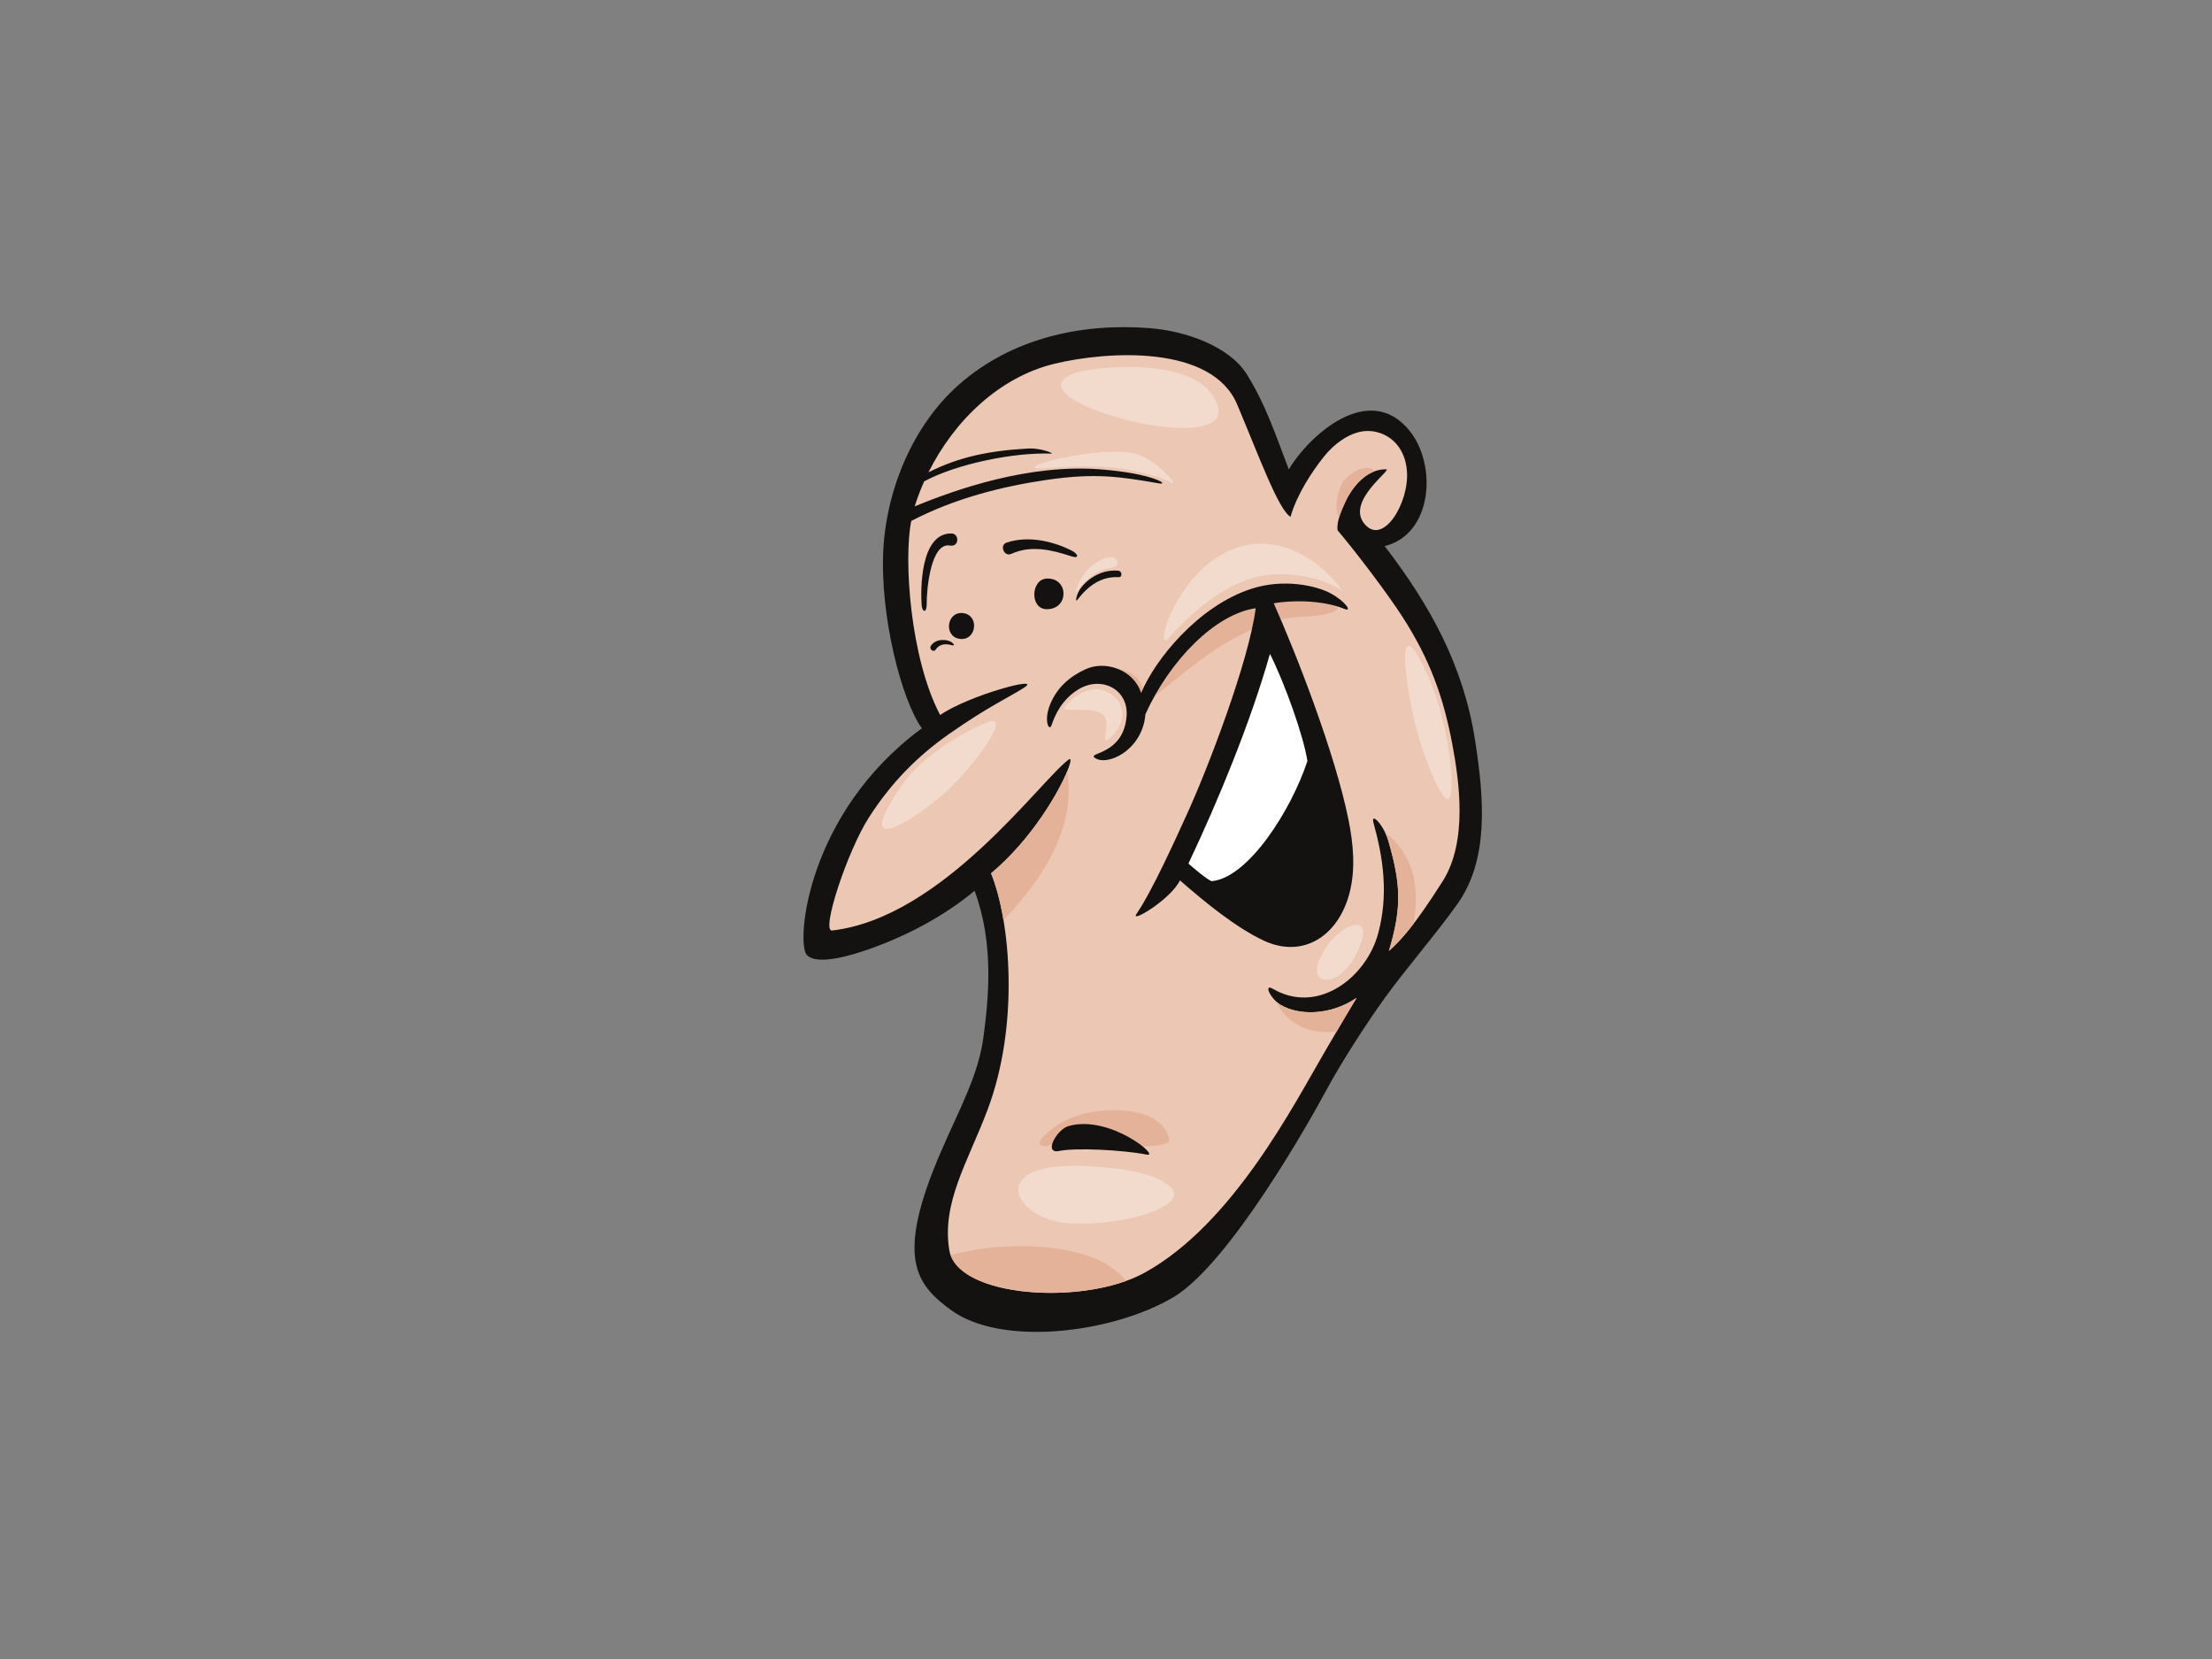 <?xml version="1.0" encoding="utf-8"?>
<!-- Generator: Adobe Illustrator 17.0.0, SVG Export Plug-In . SVG Version: 6.00 Build 0)  -->
<!DOCTYPE svg PUBLIC "-//W3C//DTD SVG 1.1//EN" "http://www.w3.org/Graphics/SVG/1.1/DTD/svg11.dtd">
<svg version="1.1" id="Layer_1" xmlns="http://www.w3.org/2000/svg" xmlns:xlink="http://www.w3.org/1999/xlink" x="0px" y="0px"
	 width="800px" height="600px" viewBox="0 0 800 600" enable-background="new 0 0 800 600" xml:space="preserve">
<rect x="0" y="0" width="800" height="600" fill="#808080" stroke="none"/>
<g>
	<path fill="#141111" d="M533.529,268.009c-4.208-27.235-16.26-49.035-32.749-70.511c17.331-4.24,19.046-29.31,8.992-41.726
		c-14.584-18.004-36.234,1.583-43.663,13.992c-4.537-11.828-8.245-23.276-15.14-34.328c-6.464-10.365-22.474-15.76-35.08-16.751
		c-24.886-1.954-50.177,3.654-69.25,20.571c-16.374,14.519-25.89,37.476-27.142,58.991c-1.426,24.447,6.7,55.273,13.909,65.142
		c-41.808,30.792-45.473,77.571-41.67,81.909c3.804,4.337,17.793-0.337,23.106-2.221c13.352-4.729,26.782-11.883,37.633-20.908
		c7.151,19.194,5.017,39.271,3.198,52.958c-1.822,13.688-8.545,25.656-15.33,41.32c-16.592,38.309-9.216,47.979,3.587,57.341
		c18.292,13.38,58.388,8.399,80.405-4.612c20.353-12.029,49.848-64.63,55.2-74.632c5.348-10.005,14.817-24.639,21.201-33.498
		c7.543-10.469,18.883-23.55,26.362-34.113C538.359,311.03,536.88,289.659,533.529,268.009z"/>
	<path fill="#EBC7B4" d="M521.759,318.722c-10.382,16.351-15.109,21.273-19.446,25.224c4.757-15.86,4.292-24.234-0.16-39.705
		c-1.769-6.156-6.529-10.693-5.405-6.639c3.553,12.79,5.439,25.887,1.733,39.827c-4.29,16.151-21.852,29.645-38.071,20.221
		c-3.678-2.14-0.831,3.679,2.786,5.802c6.522,3.829,17.843,3.914,27.437-2.559c-3.186,5.24-6.792,11.447-11.32,19.155
		c-11.081,18.884-33.231,62.553-65.34,80.24c-21.902,12.064-67.815,9.049-70.642-8.116c-2.825-17.164,6.62-31.769,13.774-50.648
		c11.779-31.07,8.215-68.888,1.323-85.682c20.533-17.16,31.565-43.697,28.103-41.157c-10.313,7.572-45.572,57.266-85.595,61.843
		c-4.128,0.472,5.535-28.708,13.265-40.8c8.069-12.616,17.56-22.227,29.029-30.267c14.512-10.177,21.643-13.183,27.231-16.822
		c6.803-4.427-20.076,2.805-30.448,9.958c-10.844-20.558-13.242-56.306-10.448-70.188c15.86-8.264,33.227-12.578,49.346-14.902
		c17.358-2.504,26.14-1.112,40.24,1.31c4.036,0.694-1.934-3.59-21.236-5.074c-26.011-2-52.345,7.314-67.108,13.402
		c0.957-3.053,2.108-6.076,3.434-9.049c11.592-6.274,32.235-10.546,45.931-10.044c1.406,0.053-3.74-2.088-8.268-1.839
		c-13.794,0.757-24.89,2.933-36.111,8.613c9.262-18.611,25.606-34.477,45.659-39.293c19.338-4.646,56.875-6.86,65.977,14.731
		c8.055,19.117,14.916,37.978,19.288,40.661c2.424-8.348,7.916-16.535,12.091-21.776c3.784-4.75,8.98-8.42,14.092-9.16
		c6.297-0.912,15.094,3.056,15.94,14.467c0.851,11.41-8.653,27.193-15.395,18.971c-6.743-8.22,10.235-19.657,7.859-19.702
		c-7.688-0.142-12.845,7.643-14.602,11.482c-1.296,2.838-3.484,7.407-2.916,10.611c7.346,8.711,18.361,23.348,23.527,31.4
		c9.731,15.174,14.747,28.7,18.025,46.421C527.68,282.273,530.931,304.283,521.759,318.722z"/>
	<path fill="#E4B299" d="M463.196,363.452c-0.529-0.313-1.044-0.71-1.525-1.146c3.953,8.705,12.713,11.72,21.685,10.85
		c2.722-4.647,5.104-8.687,7.277-12.263C481.039,367.367,469.718,367.281,463.196,363.452z"/>
	<path fill="#E4B299" d="M500.944,301.095c0.469,0.969,0.888,2.029,1.209,3.146c4.452,15.471,4.917,23.844,0.16,39.705
		c2.508-2.282,5.153-4.906,8.932-9.855C513.37,321.632,511.837,309.564,500.944,301.095z"/>
	<path fill="#E4B299" d="M482.205,218.974c-10.817-5.812-27.25-2.634-38.135,1.834c-13.952,5.728-22.207,18.77-27.875,32.15
		c11.286-8.922,22.248-18.856,35.475-24.765c5.515-2.461,11.23-4.607,17.294-5.02c3.072-0.209,6.231-0.246,9.266-0.832
		c1.547-0.299,3.37-0.581,4.711-1.474C484.862,219.591,483.589,219.72,482.205,218.974z"/>
	<path fill="#E4B299" d="M411.56,402.43c-7.112-1.57-14.991-1.123-21.941,1.077c-3.75,1.187-7.2,3.07-10.18,5.666
		c-1.128,0.983-3.076,2.406-3.401,3.956c-0.243,1.138,1.124,1.484,2.657,1.54c0.092-0.245,0.289-0.447,0.648-0.506
		c11.229-1.88,22.298,0.96,33.543,0.455c1.38-0.062,10.605-0.202,10.006-2.512c-0.461-1.791-1.166-3.568-2.47-4.931
		C418.036,404.682,414.918,403.171,411.56,402.43z"/>
	<path fill="#E4B299" d="M397.7,455.894c-7.783-3.496-16.427-4.891-24.917-5.13c-7.634-0.214-15.337,0.193-22.827,1.764
		c-1.723,0.362-4.075,0.719-6.137,1.444c5.1,14.062,41.04,17.363,63.495,9.281C404.565,459.995,400.826,457.296,397.7,455.894z"/>
	<path fill="#E4B299" d="M497.185,170.43c-2.969-3.648-10.516,1.456-12.014,4.824c-1.399,3.135-2.768,8.599-0.87,11.946
		c0.641-2.177,1.662-4.369,2.401-5.993C488.125,178.101,491.773,172.415,497.185,170.43z"/>
	<path fill="#E4B299" d="M393.618,244.392c7.314-1.849,15.529,0.437,19.977,6.594C413.385,241.665,400.087,239.234,393.618,244.392z
		"/>
	<path fill="#E4B299" d="M385.991,278.914c-3.228,7.886-13.002,24.76-27.563,36.929c1.803,4.396,3.378,10.245,4.509,17.027
		C377.071,317.645,389.216,299.748,385.991,278.914z"/>
	<path fill="#141111" d="M387.465,199.067c-5.561-2.804-14.983-5.691-23.43-2.812c-2.676,0.913-0.888,5.234,1.703,4.06
		c7.227-3.269,14.644-1.439,21.852,0.91C390.274,202.099,390.184,200.438,387.465,199.067z"/>
	<path fill="#141111" d="M429.367,294.251c-3.819,8.37-12.67,28.061-18.327,36.252c-2.569,3.729,12.484-5.3,15.696-12.117
		c9.289,8.139,20.325,17.089,30.189,21.738c14.435,6.804,27.151-1.786,31.134-17.101c2.257-8.653,1.396-17.827-0.35-26.49
		c-4.814-23.965-18.796-59.846-27.052-78.356c5.569-0.979,16.978-1.455,25.634,2.067c2.868,1.167,0.309-2.723-4.913-5.58
		c-5.222-2.857-17.145-5.565-28.976-1.664c-18.986,6.259-34.572,25.335-39.677,37.609c-2.873-8.593-13.104-11.856-20.217-8.527
		c-5.275,2.471-10.219,6.254-12.868,13.071c-2.172,5.588-0.19,9.715,0.705,7.026c1.216-3.669,3.743-9.177,9.548-12.78
		c8.362-5.19,18.308-0.159,17.557,9.595c-1.064,13.726-13.689,13.159-11.69,14.913c4.066,3.576,17.453-2.243,18.498-15.609
		c8.793-19.453,25.256-36.244,39.893-38.322C451.654,239.181,436.999,277.535,429.367,294.251z"/>
	<path fill="#141111" d="M468.33,333.055c-8.786,1.174-19.329-6.731-25.797-11.674c15.589-4.095,26.495-21.437,33.444-38.116
		c2.466,8.325,5.98,20.237,5.157,30.376C480.311,323.777,477.647,331.815,468.33,333.055z"/>
	<path fill="#FFFFFF" d="M438.158,318.698c-2.218-1.083-5.542-3.942-8.344-6.366c10.935-23.138,22.474-51.161,29.479-75.853
		c5.516,10.913,12.316,30.302,13.547,38.75C467.081,292.855,451.448,317.573,438.158,318.698z"/>
	<path fill="#141111" d="M347.133,231.059c6.004,0.798,7.243-8.511,1.236-9.309C342.37,220.952,341.135,230.261,347.133,231.059z"/>
	<path fill="#141111" d="M378.81,209.235c-6.061,0.04-6.435,10.951-0.382,11.083C386.62,220.495,386.662,209.184,378.81,209.235z"/>
	<path fill="#141111" d="M414.827,417.593c-9.255-1.778-25.942-2.539-31.763-1.335c-5.824,1.204-0.927-7.791,3.393-9.006
		C401.431,403.038,419.769,418.544,414.827,417.593z"/>
	<path fill="#141111" d="M404.462,206.401c-6.536-0.612-11.816,3.503-13.989,6.911c-1.211,1.899-1.696,4.753-0.834,3.628
		c3.766-4.899,8.472-8.55,14.934-8.196C405.984,208.82,405.876,206.534,404.462,206.401z"/>
	<path fill="#141111" d="M344.413,232.47c-1.46-1.312-5.89-1.744-7.75,1.098c-0.774,1.182,0.961,2.54,1.739,1.351
		c1.262-1.926,3.457-2.198,5.389-1.671C345.141,233.618,345.414,233.372,344.413,232.47z"/>
	<path fill="#141111" d="M344.139,192.936c-11.493-0.202-11.184,20.897-10.811,25.85c0.217,2.83,1.819,2.822,1.811-0.017
		c-0.026-6.282,1.625-22.653,8.417-21.469C347.031,197.905,346.97,192.985,344.139,192.936z"/>
	<path fill="#F2DBCD" d="M388.601,134.993c7.24-2.619,40.389-5.626,49.607,7.497C457.242,169.599,361.493,144.798,388.601,134.993z"
		/>
	<path fill="#F2DBCD" d="M326.307,283.808c6.698-9.758,20.77-18.459,30.574-22.496c9.804-4.037-4.04,14.997-13.843,24.226
		C333.229,294.766,306.121,313.226,326.307,283.808z"/>
	<path fill="#F2DBCD" d="M390.912,421.663c10.391,0.346,27.108,1.732,32.875,8.076c5.768,6.344-16.725,13.843-36.915,12.689
		C366.685,441.275,356.301,420.51,390.912,421.663z"/>
	<path fill="#F2DBCD" d="M480.891,340.912c5.531-7.112,14.424-9.806,11.537-0.577c-2.885,9.229-9.228,14.996-13.844,13.843
		C473.968,353.025,476.853,346.103,480.891,340.912z"/>
	<path fill="#F2DBCD" d="M422.637,230.742c7.699-8.47,22.484-23.072,39.797-23.072c12.69,0,20.187,4.037,22.493,5.768
		c2.31,1.731-14.419-22.495-36.912-15.574C425.517,204.785,416.866,237.086,422.637,230.742z"/>
	<path fill="#F2DBCD" d="M385.045,255.759c1.266-2.15,10.063-10.543,17.614-4.074c7.348,6.298,0.114,15.095-2.28,15.934
		c-2.394,0.839,2.516-7.787-2.756-9.943C392.352,255.519,383.848,257.794,385.045,255.759z"/>
	<path fill="#F2DBCD" d="M389.479,213.947c0.96-1.916,6.231-7.908,11.503-8.387c5.272-0.478,3.331-5.017-0.481-3.953
		C390.198,204.482,387.897,217.111,389.479,213.947z"/>
	<path fill="#F2DBCD" d="M379.416,169.261c7.223-0.639,19.046-1.078,27.912,0.479c8.867,1.558,14.378,3.714,16.653,4.911
		c2.277,1.199-6.259-9.895-15.692-11.021C392.234,161.713,361.806,170.819,379.416,169.261z"/>
	<path fill="#F2DBCD" d="M516.164,243.78c6.556,14.203,9.873,35.538,8.557,43.435c-1.319,7.897-9.871-12.504-13.165-26.324
		C508.266,247.069,504.317,218.113,516.164,243.78z"/>
</g>
</svg>
